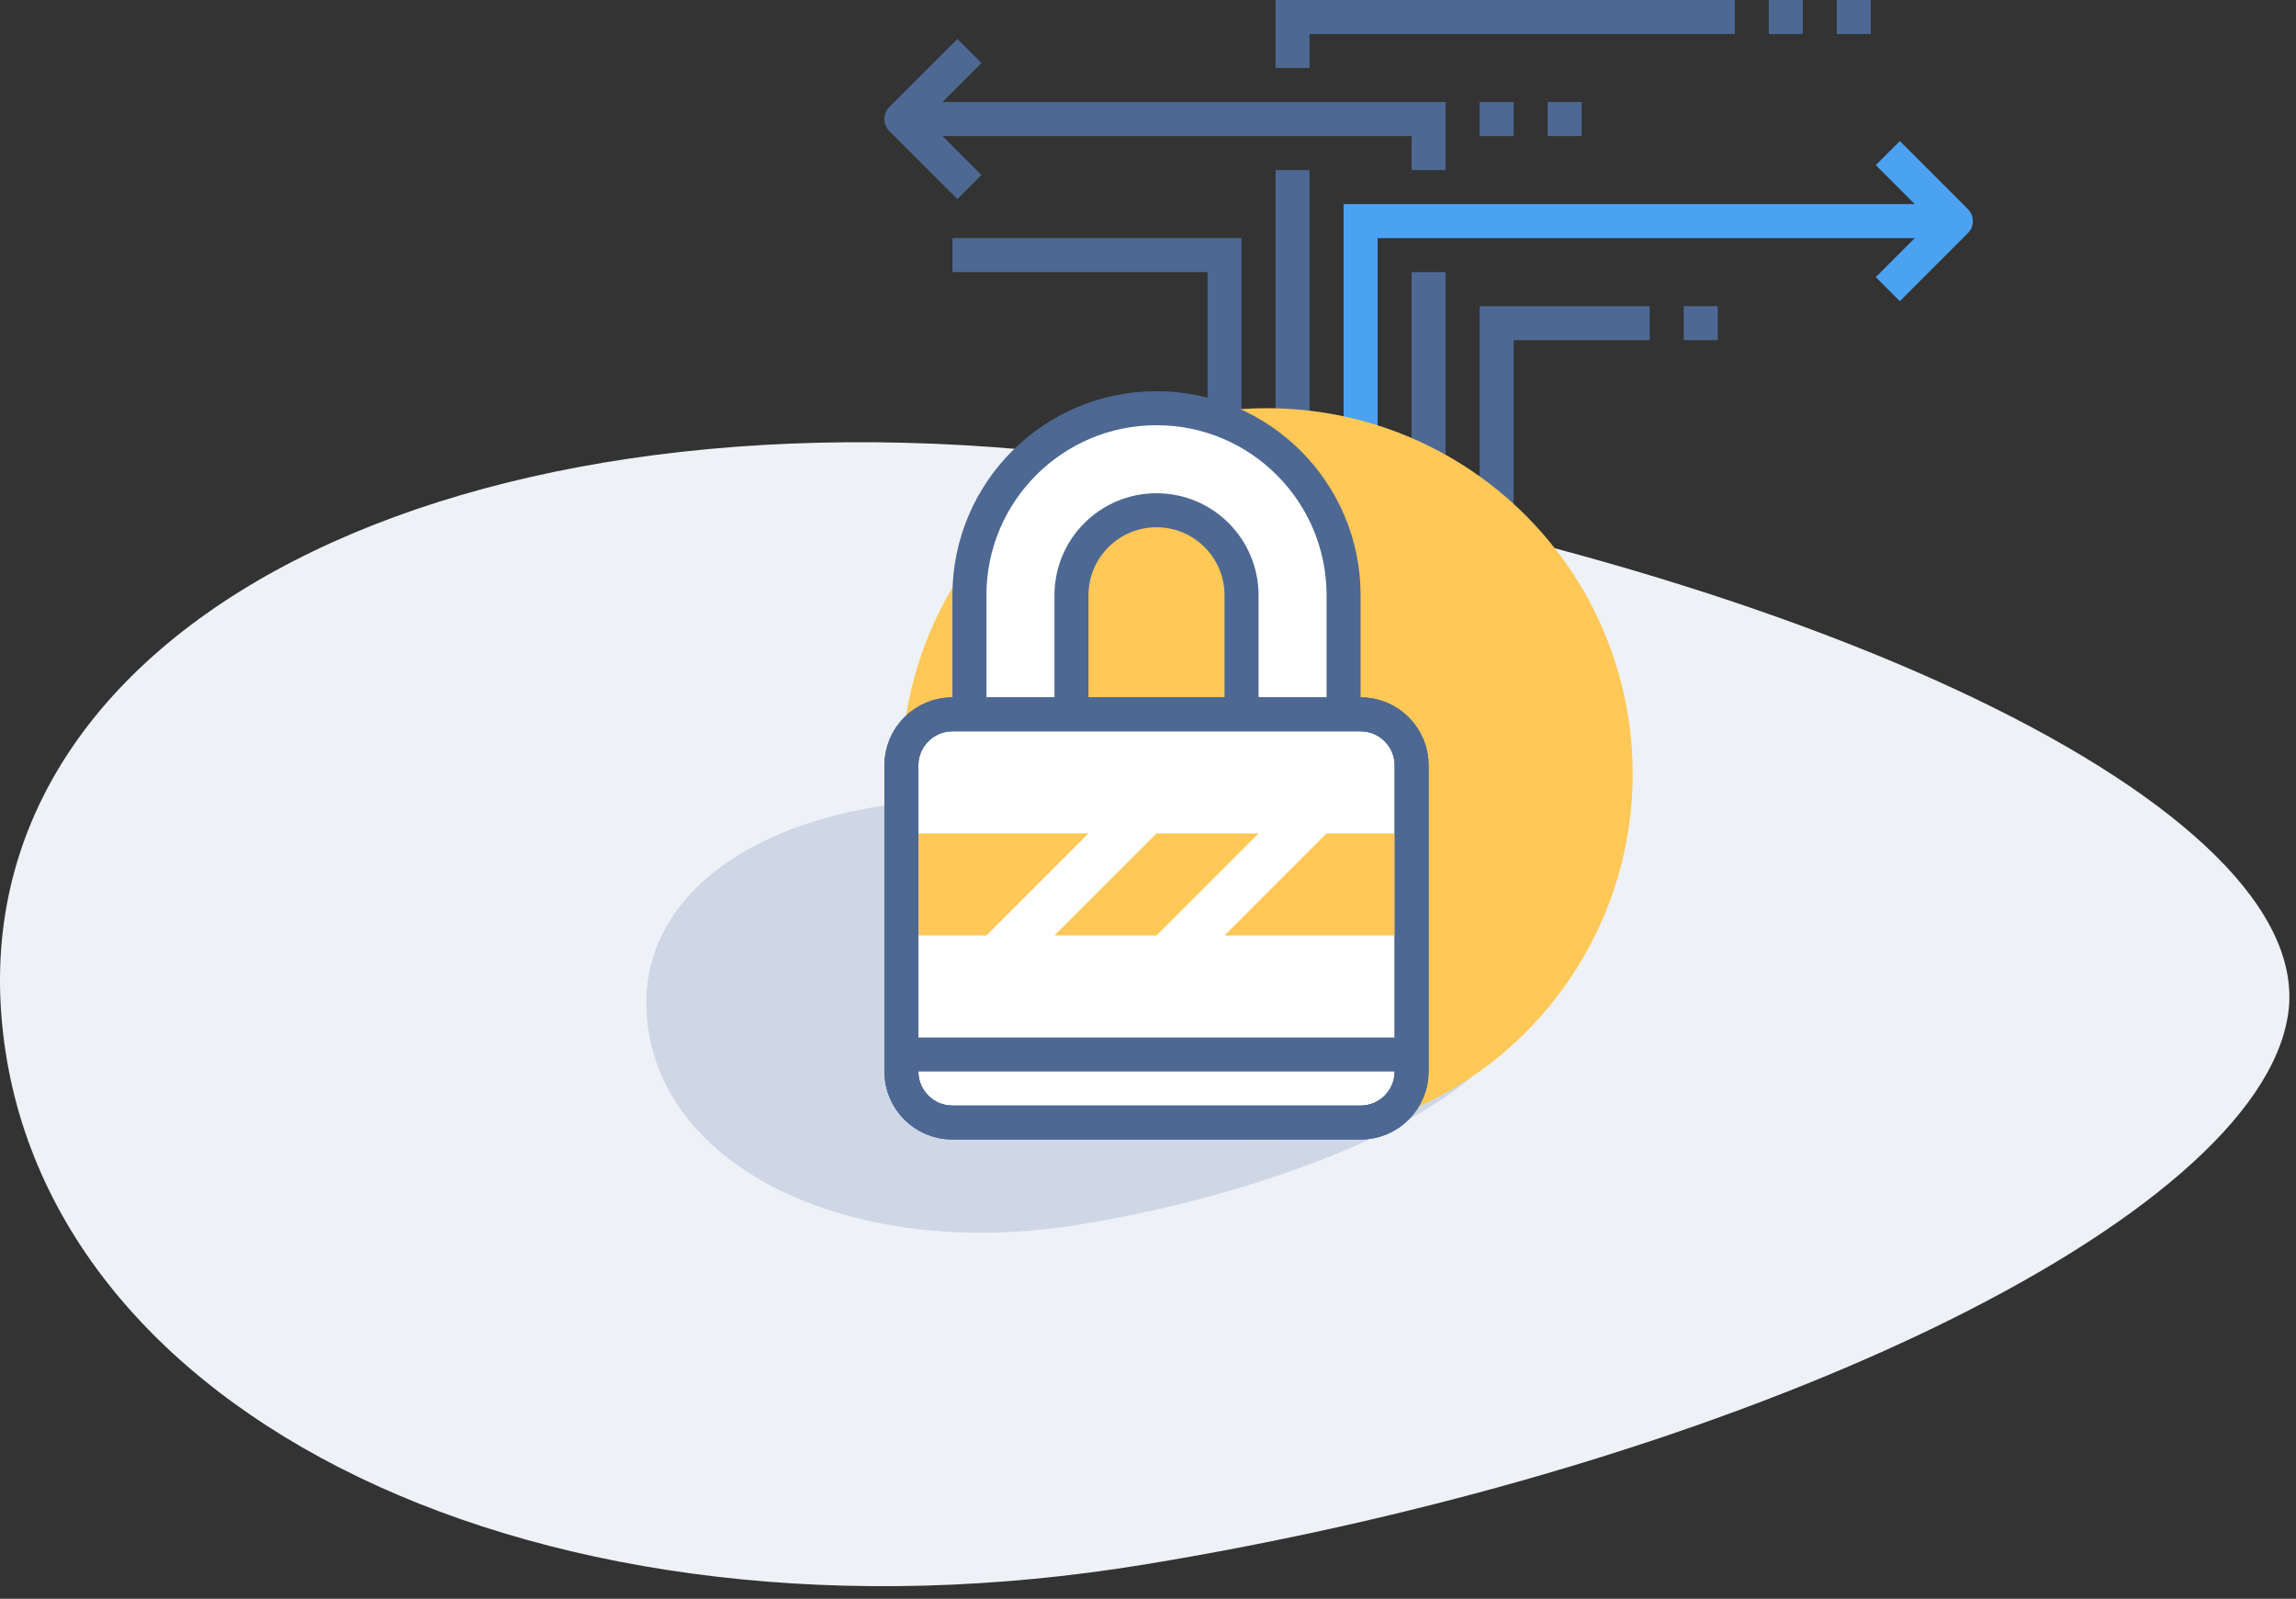 <?xml version="1.0" encoding="UTF-8" standalone="no"?>
<svg width="135px" height="94px" viewBox="0 0 135 94" version="1.1" xmlns="http://www.w3.org/2000/svg" xmlns:xlink="http://www.w3.org/1999/xlink">
    <rect x="0" y="0" width="135" height="94" fill="#333333" stroke="none"/>
    <!-- Generator: Sketch 3.6.1 (26313) - http://www.bohemiancoding.com/sketch -->
    <title>Group 8</title>
    <desc>Created with Sketch.</desc>
    <defs></defs>
    <g id="Icons" stroke="none" stroke-width="1" fill="none" fill-rule="evenodd">
        <g id="icons-copy" transform="translate(-888, -577)">
            <g id="Group-8" transform="translate(888, 578)">
                <g id="ico-confident">
                    <g id="ico-sale-2-copy" transform="translate(0, 25)">
                        <g id="Group-4">
                            <path d="M67.306,65.983 C102.652,60.185 132.751,45.703 134.536,33.63 C136.32,21.56 106.228,7.077 67.306,1.278 C28.391,-4.52 -1.709,9.96 0.075,33.63 C1.859,57.296 31.952,71.782 67.306,65.983 Z" id="Fill-1-Copy-6" fill="#EEF1F6"></path>
                            <path d="M63.5,45.994 C76.892,43.798 88.295,38.311 88.971,33.737 C89.647,29.164 78.247,23.676 63.5,21.479 C48.757,19.283 37.353,24.769 38.029,33.737 C38.704,42.703 50.105,48.191 63.5,45.994 Z" id="Fill-1-Copy-8" fill="#CFD7E6"></path>
                        </g>
                    </g>
                    <g id="Page-1" transform="translate(53, 0)" stroke-width="2">
                        <g id="Group-32">
                            <path d="M27,59 L27,12 L62,12" id="Stroke-4" stroke="#4BA2F2"></path>
                            <path d="M23,3 L23,0 L49,0" id="Stroke-6" stroke="#4D6892"></path>
                            <path d="M23,59 L23,9" id="Stroke-8" stroke="#4D6892"></path>
                            <path d="M35,32 L35,18 L44,18" id="Stroke-10" stroke="#4D6892"></path>
                            <path d="M31,9 L31,6 L0,6" id="Stroke-12" stroke="#4D6892"></path>
                            <path d="M31,47 L31,15" id="Stroke-14" stroke="#4D6892"></path>
                            <path d="M19,39 L19,14 L3,14" id="Stroke-16" stroke="#4D6892"></path>
                            <path d="M34,6 L36,6" id="Stroke-18" stroke="#4D6892"></path>
                            <path d="M38,6 L40,6" id="Stroke-20" stroke="#4D6892"></path>
                            <path d="M51,0 L53,0" id="Stroke-22" stroke="#4D6892"></path>
                            <path d="M55,0 L57,0" id="Stroke-24" stroke="#4D6892"></path>
                            <path d="M46,18 L48,18" id="Stroke-26" stroke="#4D6892"></path>
                            <path d="M58,16 L62,12 L58,8" id="Stroke-28" stroke="#4BA2F2" stroke-linejoin="round"></path>
                            <path d="M4,10 L0,6 L4,2" id="Stroke-30" stroke="#4D6892" stroke-linejoin="round"></path>
                        </g>
                    </g>
                </g>
                <circle id="Oval-1" fill="#FFC857" cx="74.5" cy="44.5" r="21.5"></circle>
                <g id="Group-29" transform="translate(53, 23)">
                    <path d="M15,0 C8.925,0 4,4.925 4,11 L4,18 L10,18 L10,11 C10,8.238 12.238,6 15,6 C17.762,6 20,8.238 20,11 L20,18 L26,18 L26,11 C26,4.925 21.075,0 15,0" id="Fill-11" fill="#FFFFFF"></path>
                    <path d="M30,39 C30,40.656 28.656,42 27,42 L3,42 C1.344,42 0,40.656 0,39 L0,21 C0,19.344 1.344,18 3,18 L27,18 C28.656,18 30,19.344 30,21 L30,39 Z" id="Fill-13" fill="#FFFFFF"></path>
                    <path d="M30,39 C30,40.656 28.656,42 27,42 L3,42 C1.344,42 0,40.656 0,39 L0,21 C0,19.344 1.344,18 3,18 L27,18 C28.656,18 30,19.344 30,21 L30,39 L30,39 Z" id="Stroke-21-Copy" stroke="#4D6892" stroke-width="2" fill="#FFFFFF"></path>
                    <path d="M15,31 L9,31 L15,25 L21,25 L15,31 Z" id="Fill-15" fill="#FFC857"></path>
                    <path d="M30,31 L19,31 L25,25 L30,25 L30,31 Z" id="Fill-17" fill="#FFC857"></path>
                    <path d="M0,25 L11,25 L5,31 L0,31 L0,25 Z" id="Fill-19" fill="#FFC857"></path>
                    <path d="M30,39 C30,40.656 28.656,42 27,42 L3,42 C1.344,42 0,40.656 0,39 L0,21 C0,19.344 1.344,18 3,18 L27,18 C28.656,18 30,19.344 30,21 L30,39 L30,39 Z" id="Stroke-21" stroke="#4D6892" stroke-width="2"></path>
                    <path d="M20,18 L20,11 C20,8.238 17.762,6 15,6 C12.238,6 10,8.238 10,11 L10,18" id="Stroke-23" stroke="#4D6892" stroke-width="2"></path>
                    <path d="M26,18 L26,11 C26,4.925 21.075,0 15,0 C8.925,0 4,4.925 4,11 L4,18" id="Stroke-25" stroke="#4D6892" stroke-width="2"></path>
                    <path d="M0,38 L30,38" id="Stroke-27" stroke="#4D6892" stroke-width="2"></path>
                </g>
            </g>
        </g>
    </g>
</svg>